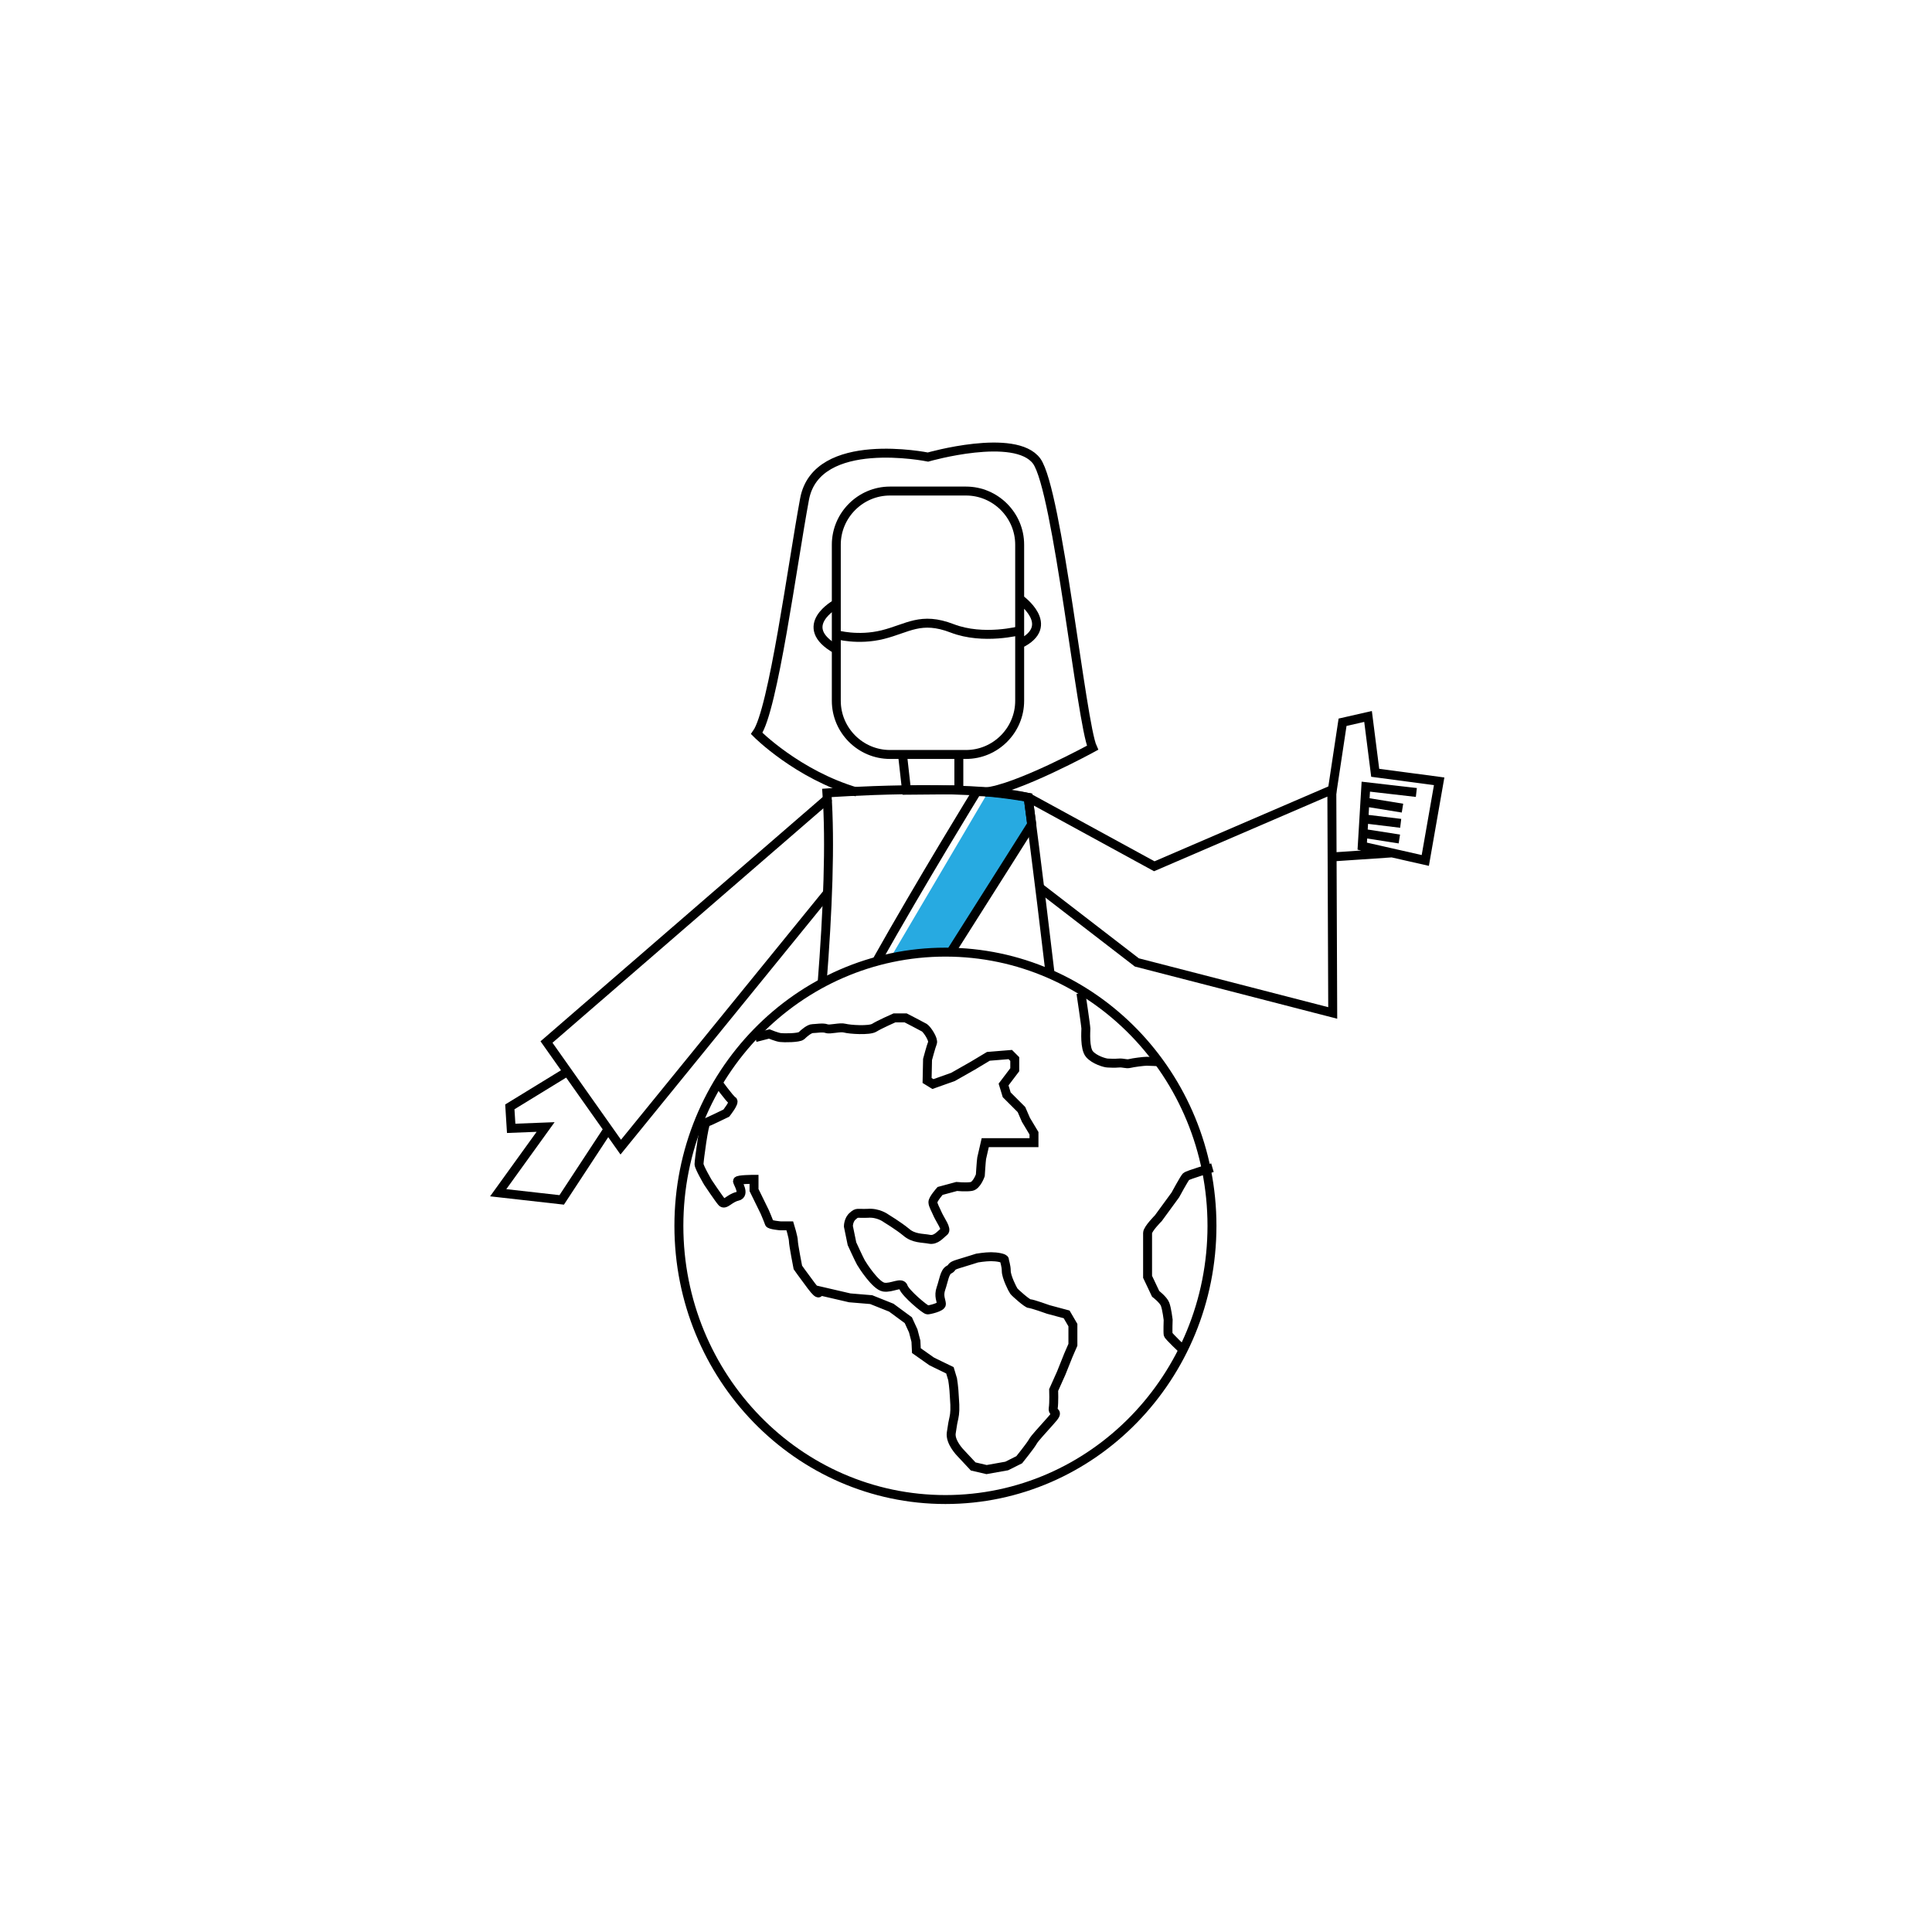 <svg version="1" xmlns="http://www.w3.org/2000/svg" width="432" height="432" viewBox="0 0 432 432"><path fill="#27AAE1" d="M220.9 177.2l-21.8 37 13.5-1.3 18.1-28.6-1.4-6.1z"/><g fill="none" stroke="#000" stroke-width="2" stroke-miterlimit="10"><ellipse cx="211.4" cy="274.1" rx="59.6" ry="61.2"/><path d="M168.9 232l3.1-.8s1.7.7 2.5.8c.8.1 4.1.1 4.7-.4.6-.6 1.8-1.6 2.5-1.6s2.3-.3 3.1 0 3-.4 4.1-.1c1.1.3 5.5.6 6.6-.1 1.1-.7 4.5-2.2 4.5-2.2h2.5s3.5 1.8 4.2 2.2c.7.5 2.1 2.7 1.8 3.4-.3.7-1.1 3.7-1.1 3.7l-.1 4.7 1.3.8 4.5-1.6 4.4-2.5 3.5-2.1 4.9-.4 1 1v2.4l-2.5 3.3.7 2.3 3.3 3.3 1 2.3 1.8 3v2.1h-10.9s-.7 3-.8 3.5c-.1.6-.3 3.8-.3 3.8s-.8 2.3-2 2.5-3.3 0-3.3 0l-3.7 1s-1.6 1.8-1.6 2.5.6 1.6 1.1 2.8c.6 1.3 2.1 3.3 1.4 3.8-.8.6-1.8 2-3.3 1.7s-3.5-.1-5.2-1.6c-1.7-1.4-4.5-3.1-4.5-3.1s-1.7-1.3-4.1-1.1c-2.4.1-2.3-.3-3.3.6-1 .8-1 2.3-1 2.3l.8 3.9s1.6 3.5 2 4.2 3.3 5.2 5.1 5.5c1.8.3 4-1.3 4.4 0 .4 1.3 4.9 5.1 5.4 5.1.4 0 3.1-.6 3.1-1.3s-.7-1.8-.1-3.5.8-3.7 1.8-4.2.1-.7 2.1-1.3c2-.6 4.2-1.3 4.2-1.3s1.8-.3 3.1-.3 3 .3 3 .7c0 .4.4 1.3.4 2.5 0 1.3 1.4 4.1 1.7 4.5s3 2.8 3.5 2.8c.6 0 4.2 1.3 4.2 1.3l4.1 1.1 1.4 2.4v4.4l-1 2.3-1.6 4-1.7 3.8s.1 2.8-.1 4.1 1.6.4-.6 2.8c-2.1 2.4-3.5 3.8-4 4.7s-3 4-3 4l-2.8 1.4-4.5.8-3-.7-2.8-3s-2.4-2.4-2.1-4.5c.3-2.1.4-2.5.6-3.4s.3-2.1.1-4.5c-.1-2.4-.4-4.1-.4-4.1l-.6-2-3.3-1.6-.8-.4-3.4-2.4-.1-2.1-.6-2.3-1.1-2.4-3.8-2.8-4.5-1.8-4.8-.4-6.9-1.6s.4 1.7-1.7-1.1-3-4.1-3-4.1-1-5.1-1-5.9c0-.8-.8-3.4-.8-3.4h-2.1s-2.4-.2-2.5-.6-1-2.5-1-2.5l-2.4-4.9v-2.4s-3.7 0-3.7.4 1.8 3 0 3.4c-1.8.4-2.8 2.1-3.5 1.3-.7-.8-3.1-4.4-3.1-4.4s-2-3.4-2-4.1c0-.7 1.1-9.2 1.6-9.3.4-.1 4.5-2.1 4.5-2.1s2-2.5 1.4-2.8c-.6-.3-3.4-4.2-3.4-4.2m110.7 19.2s-5.5 1.6-5.9 2c-.4.4-2.4 4.1-2.4 4.1l-3.8 5.2s-2.4 2.4-2.4 3.3v9.8l1.8 3.8s1.7 1.3 2.1 2.3c.4 1 .7 3.5.7 3.5s-.1 2.8 0 3.3c.1.4 3.4 3.5 3.4 3.5m-22.9-79.8s1.1 7.3 1.1 7.9-.3 4.4.8 5.7c1.1 1.3 3.5 2 4.1 2 .6 0 1.3.1 2.4 0 1.1-.1 1.7.3 2.5.1s3.1-.5 3.8-.5c.7 0 2.5.1 2.5.1M216 168.7h-17c-6.6 0-12-5.4-12-12v-34.9c0-6.6 5.4-12 12-12h17c6.6 0 12 5.4 12 12v34.9c0 6.6-5.4 12-12 12zm12-34.8s8.5 6 0 10.1"/><path d="M187 141.9s4.8 1.4 10.4 0c5.6-1.4 8.5-4.1 15.5-1.4 7 2.7 15.2.5 15.2.5m-44.3 79.2c1.3-16.6 1.9-31.7 1.1-42.9 0 0 30.9-2.2 45 1 0 0 2.2 16.4 4.9 39.4"/><path d="M220.2 177.1c7.1-.6 24.1-9.9 24.1-9.9-2.5-5.4-7.8-57.6-12.5-64.1-4.8-6.5-24.3-.9-24.3-.9s-24.9-5.1-27.6 9.4c-2.7 14.5-7 47.2-10.7 52.4 0 0 9.1 9.2 22.4 13.1"/><path d="M201.8 168.7l.9 8 11.7-.1v-8.4m-1.8 44.7c9.9-15.6 18.1-28.6 18.1-28.6l-.8-6s-7.6-1.3-11.5-1.3c0 0-12.2 19.8-22.6 38.3m-10.4-37L122.2 233l16.6 23.5 46.2-56.8"/><path d="M126.4 239.9l-12.4 7.6.3 4.8 7.7-.3-10.6 14.7 14.2 1.6 10.5-16M187 135s-9.2 5 0 10.2m42.9 33.1l28.2 15.4 39.7-17.1.2 49.9-43.8-11.3-21.8-16.8"/><path d="M297.8 177.4l2.4-15.9 5.7-1.3 1.6 12.6 14.3 1.9-3.1 17.7-14.1-3.2.8-13.3 11.3 1.3m-18.6 14.4l13.3-.9m-5.8-11.3l8 1.3m-8.6 2.4l8.2 1m-8 2.3l7.7 1.2"/></g><path fill="none" d="M218.7 178.3c5.3-.5 10.6-.5 15.8.1-5.6.2-11.2.4-16.7.7l17.7 2.4c-6.4-.2-12.9.1-19.3.7 6.4 0 12.8.3 19.1.9-6.9.7-13.8 1.3-20.8 2 6.4 0 12.8.1 19.2.5-8.2.2-16.3 1.2-24.4 2.9 5.1.8 10.2 1 15.3 1.3-4.3.5-8.5 1-12.8 1.4 5.9.2 11.8.3 17.7.5-6.9 1.2-14 .6-21 1.4-1.5.2-3.1.4-4.3 1.3 6.9-.1 13.8.2 20.7.9-5.4.1-10.8.5-16.2 1-1.5.2-3.2.4-4.3 1.5 8.9-.4 17.8-.3 26.6.4-9 .7-18.3-.4-26.8 2.8-.9.3-1.8.8-2.2 1.7l21.9-.3c-10.5.6-21.1 1.2-31.4 3.4l31.4.9c-8.1 1.5-16.2 3.1-24.3 4.6 8.4-.1 16.8-.2 25.2-.2-7.5 0-15.1.2-22.6.6-2.4.1-5 .3-7 1.5 6.1 1.8 12.4 2.7 18.7 2.5"/></svg>